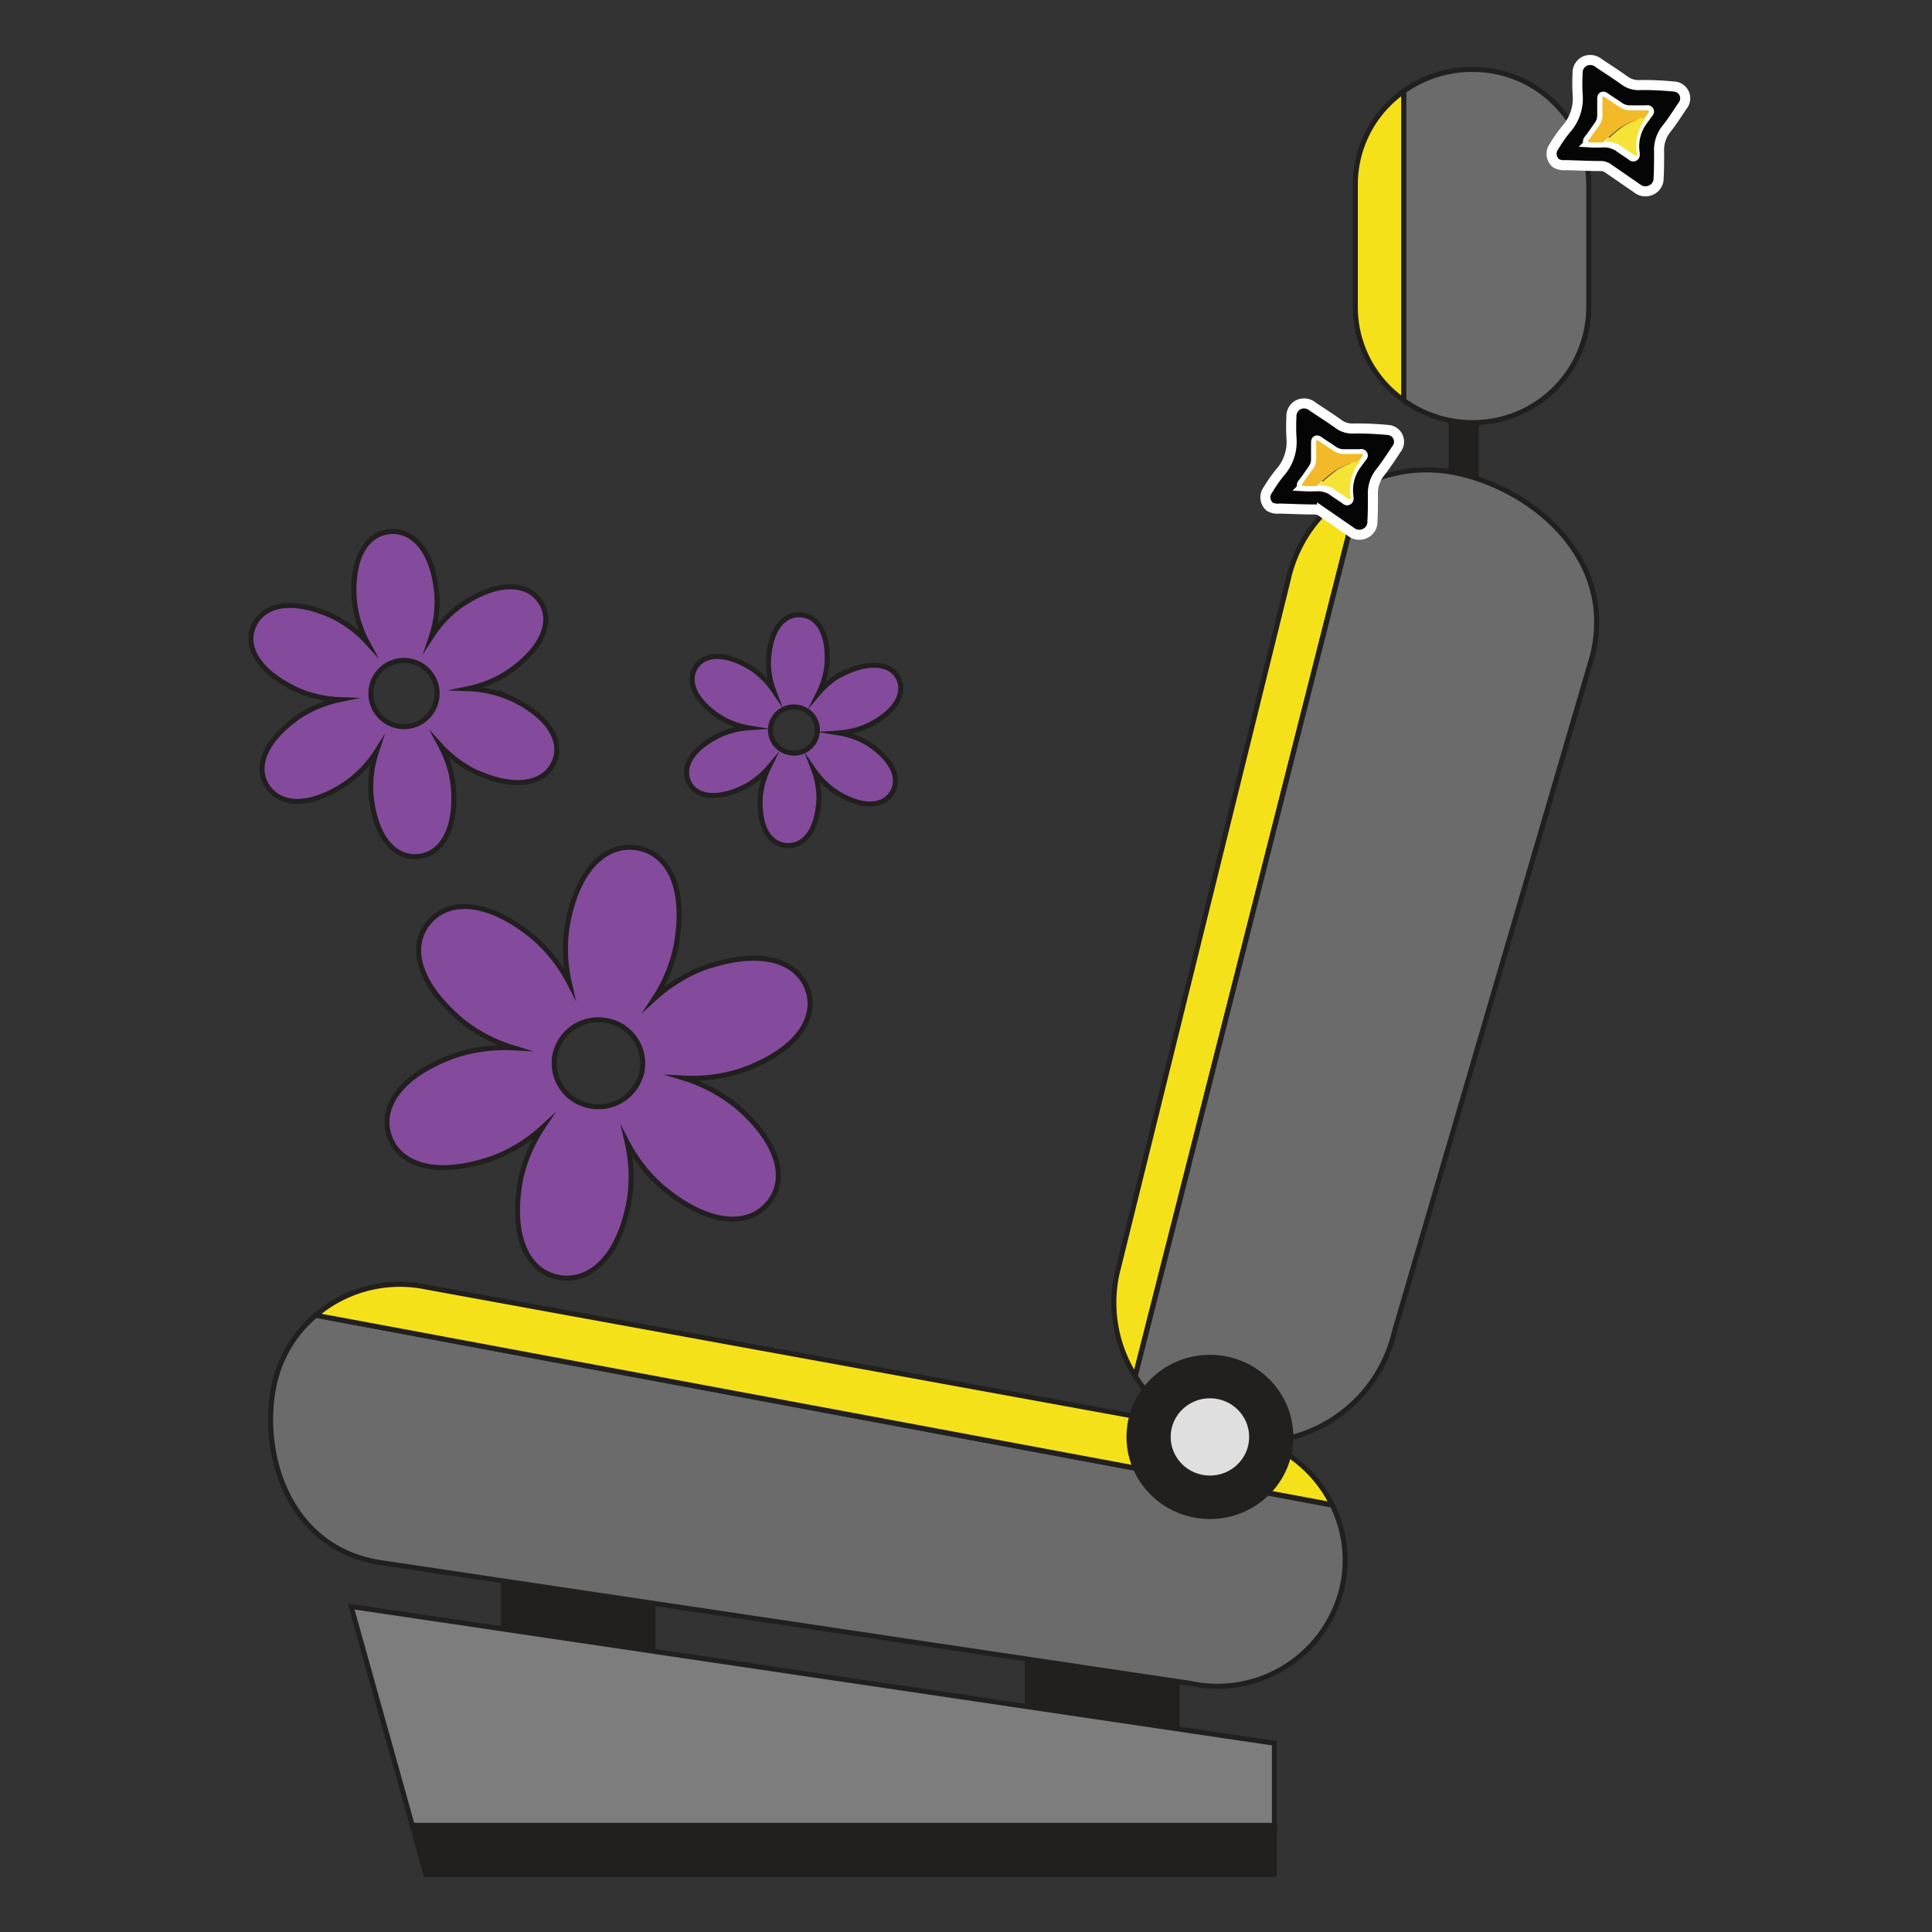 <svg id="Layer_5" data-name="Layer 5" xmlns="http://www.w3.org/2000/svg" viewBox="0 0 192 192"><rect x="0" y="0" width="192" height="192" fill="#333333" stroke="none"/><defs><style>.cls-1,.cls-2{fill:#221f1f;}.cls-1,.cls-10,.cls-2,.cls-3,.cls-4,.cls-6{stroke:#221f1f;}.cls-1,.cls-10,.cls-2,.cls-3,.cls-4,.cls-6,.cls-7{stroke-miterlimit:10;}.cls-1,.cls-10,.cls-3,.cls-4,.cls-6{stroke-width:0.5px;}.cls-2{stroke-width:6px;}.cls-3{fill:#6b6b6b;}.cls-4{fill:#f5e11a;}.cls-5{fill:#dfdfdf;}.cls-6{fill:#7d7d7d;}.cls-7{fill:#050505;stroke:#fff;}.cls-8{fill:#f2ba28;}.cls-9{fill:#f6e338;}.cls-10{fill:#844b9c;}</style></defs><title>interior detailing</title><g id="_Group_" data-name="&lt;Group&gt;"><g id="_Group_2" data-name="&lt;Group&gt;"><rect id="_Path_" data-name="&lt;Path&gt;" class="cls-1" x="144.22" y="37.75" width="2.49" height="13.32"/><g id="_Group_3" data-name="&lt;Group&gt;"><rect id="_Path_2" data-name="&lt;Path&gt;" class="cls-2" x="52.76" y="153.81" width="9.39" height="11.68"/><rect id="_Path_3" data-name="&lt;Path&gt;" class="cls-2" x="104.84" y="162.37" width="9.39" height="11.68"/></g></g><path id="_Path_4" data-name="&lt;Path&gt;" class="cls-3" d="M31.38,130.71a12.43,12.43,0,0,0-4.12,6.84c-1.47,6.77,1.34,16.33,10.55,17.74l80.46,12a12.74,12.74,0,0,0,15.13-9.63,12.29,12.29,0,0,0-1-8.08Z"/><path id="_Path_5" data-name="&lt;Path&gt;" class="cls-4" d="M123.61,142.73,42.39,127.91a12.86,12.86,0,0,0-11,2.8l101,18.83A12.68,12.68,0,0,0,123.61,142.73Z"/><path id="_Path_6" data-name="&lt;Path&gt;" class="cls-4" d="M128,57.69l-17,68.9a13.62,13.62,0,0,0,1.81,10.16l22.45-88.49A13.86,13.86,0,0,0,128,57.69Z"/><path id="_Path_7" data-name="&lt;Path&gt;" class="cls-3" d="M144.69,47a14.24,14.24,0,0,0-9.42,1.27l-22.45,88.49a14.17,14.17,0,0,0,25.76-4.44l19.59-66.86C160.86,55.66,152.31,48.56,144.69,47Z"/><ellipse id="_Path_8" data-name="&lt;Path&gt;" class="cls-1" cx="120.24" cy="142.8" rx="8.04" ry="7.91"/><ellipse id="_Path_9" data-name="&lt;Path&gt;" class="cls-5" cx="120.24" cy="142.8" rx="3.9" ry="3.84"/><path id="_Path_10" data-name="&lt;Path&gt;" class="cls-4" d="M134.69,18.32V30.55a11.33,11.33,0,0,0,4.83,9.25V9.06A11.33,11.33,0,0,0,134.69,18.32Z"/><path id="_Path_11" data-name="&lt;Path&gt;" class="cls-3" d="M146.29,6.9a11.67,11.67,0,0,0-6.78,2.16V39.8A11.67,11.67,0,0,0,146.29,42a11.51,11.51,0,0,0,11.6-11.42V18.32A11.51,11.51,0,0,0,146.29,6.9Z"/><polygon id="_Path_12" data-name="&lt;Path&gt;" class="cls-6" points="126.65 173.24 34.89 159.65 40.97 181.41 126.65 181.41 126.65 173.24"/><polygon id="_Path_13" data-name="&lt;Path&gt;" class="cls-1" points="40.97 181.41 42.33 186.28 126.65 186.28 126.65 181.41 40.97 181.41"/><g id="_Group_4" data-name="&lt;Group&gt;"><path id="_Compound_Path_" data-name="&lt;Compound Path&gt;" class="cls-7" d="M126.18,50.35a1.22,1.22,0,0,1-.18-1.66A14.84,14.84,0,0,1,127.17,47a4.6,4.6,0,0,0,1.17-3.55,18.91,18.91,0,0,1,0-2,1.28,1.28,0,0,1,.67-1.22,1.31,1.31,0,0,1,1.43.17c.89.6,1.8,1.17,2.66,1.8a2.36,2.36,0,0,0,1.51.38,32.57,32.57,0,0,1,3.42.16,1.17,1.17,0,0,1,.74,1.9c-.5.75-1,1.52-1.54,2.22a3.37,3.37,0,0,0-.79,2.39c0,.85,0,1.71-.05,2.56a1.25,1.25,0,0,1-.71,1.19,1.3,1.3,0,0,1-1.4-.13l-2.9-2a1.25,1.25,0,0,0-.72-.24c-1.17,0-2.34-.06-3.52-.09A1.51,1.51,0,0,1,126.18,50.35ZM134.92,46l.38-.53c.06-.09.19-.17.11-.28s-.17-.05-.27-.05l-1.61,0a1.85,1.85,0,0,1-1.08-.35c-.45-.32-.92-.6-1.37-.92-.25-.18-.29-.09-.29.16,0,.54,0,1.09,0,1.63a1.74,1.74,0,0,1-.33,1c-.33.45-.63.93-1,1.38-.15.21-.11.28.14.28a11.38,11.38,0,0,0,1.27,0,2.8,2.8,0,0,1,1.46.36c.42.31.86.59,1.29.88.1.06.19.21.32.14s.07-.22.07-.34A4.33,4.33,0,0,1,134.92,46Z"/><path id="_Path_14" data-name="&lt;Path&gt;" class="cls-8" d="M130.88,48.29a11.38,11.38,0,0,1-1.27,0c-.25,0-.3-.07-.14-.28.33-.45.63-.92,1-1.38a1.74,1.74,0,0,0,.33-1c0-.54,0-1.09,0-1.63,0-.25,0-.34.29-.16.45.32.92.6,1.37.92a1.85,1.85,0,0,0,1.08.35l1.61,0c.09,0,.23,0,.27.05s-.05.19-.11.28l-.38.53c-.08,0-.16-.07-.23-.05a6.75,6.75,0,0,0-2.06.87A18.18,18.18,0,0,0,130.88,48.29Z"/><path id="_Path_15" data-name="&lt;Path&gt;" class="cls-9" d="M131.08,48.23a18.18,18.18,0,0,1,1.75-1.5,6.75,6.75,0,0,1,2.06-.87c.07,0,.15,0,.23.05a4.33,4.33,0,0,0-.9,3.35c0,.12.06.28-.07.34s-.22-.08-.32-.14c-.44-.29-.88-.57-1.29-.88A2.8,2.8,0,0,0,131.08,48.23Z"/></g><g id="_Group_5" data-name="&lt;Group&gt;"><path id="_Compound_Path_2" data-name="&lt;Compound Path&gt;" class="cls-7" d="M154.62,16.21a1.22,1.22,0,0,1-.18-1.66,14.84,14.84,0,0,1,1.17-1.68,4.6,4.6,0,0,0,1.17-3.55,18.91,18.91,0,0,1,0-2,1.28,1.28,0,0,1,.67-1.22,1.31,1.31,0,0,1,1.43.17c.89.6,1.8,1.17,2.66,1.8a2.36,2.36,0,0,0,1.51.38,32.57,32.57,0,0,1,3.42.16,1.17,1.17,0,0,1,.74,1.9c-.5.75-1,1.52-1.54,2.22a3.37,3.37,0,0,0-.79,2.39c0,.85,0,1.71-.05,2.56a1.25,1.25,0,0,1-.71,1.19,1.3,1.3,0,0,1-1.4-.13l-2.9-2a1.25,1.25,0,0,0-.72-.24c-1.17,0-2.34-.06-3.52-.09A1.51,1.51,0,0,1,154.62,16.21Zm8.74-4.38.38-.53c.06-.09.19-.17.11-.28s-.17-.05-.27-.05l-1.61,0a1.85,1.85,0,0,1-1.08-.35c-.45-.32-.92-.6-1.37-.92-.25-.18-.29-.09-.29.16,0,.54,0,1.09,0,1.63a1.74,1.74,0,0,1-.33,1c-.33.45-.63.93-1,1.38-.15.21-.11.28.14.28a11.38,11.38,0,0,0,1.27,0,2.8,2.8,0,0,1,1.46.36c.42.31.86.59,1.29.88.1.06.19.21.32.14s.07-.22.07-.34A4.33,4.33,0,0,1,163.37,11.82Z"/><path id="_Path_16" data-name="&lt;Path&gt;" class="cls-8" d="M159.33,14.14a11.38,11.38,0,0,1-1.27,0c-.25,0-.3-.07-.14-.28.33-.45.63-.92,1-1.38a1.74,1.74,0,0,0,.33-1c0-.54,0-1.09,0-1.63,0-.25,0-.34.29-.16.45.32.92.6,1.37.92a1.85,1.85,0,0,0,1.08.35l1.61,0c.09,0,.23,0,.27.05s-.05.19-.11.28l-.38.53c-.08,0-.16-.07-.23-.05a6.75,6.75,0,0,0-2.06.87A18.18,18.18,0,0,0,159.33,14.14Z"/><path id="_Path_17" data-name="&lt;Path&gt;" class="cls-9" d="M159.52,14.08a18.18,18.18,0,0,1,1.75-1.5,6.75,6.75,0,0,1,2.06-.87c.07,0,.15,0,.23.05a4.33,4.33,0,0,0-.9,3.35c0,.12.06.28-.07.34s-.22-.08-.32-.14c-.44-.29-.88-.57-1.29-.88A2.8,2.8,0,0,0,159.52,14.08Z"/></g><g id="_Group_6" data-name="&lt;Group&gt;"><path id="_Compound_Path_3" data-name="&lt;Compound Path&gt;" class="cls-10" d="M50.67,69.36a11.59,11.59,0,0,0-4.13-.92,11.53,11.53,0,0,0,3.91-1.6c3.73-2.54,4.5-5.29,3.2-7.12s-4.17-2.07-7.9.47a11.45,11.45,0,0,0-2.88,3.07,11,11,0,0,0,.55-4.15c-.38-4.44-2.4-6.46-4.66-6.28s-3.91,2.51-3.53,7a11.14,11.14,0,0,0,1.26,4,11.53,11.53,0,0,0-3.37-2.55c-4.11-1.9-6.9-1.19-7.87.84s.26,4.58,4.37,6.48a11.47,11.47,0,0,0,4.14.93,11.84,11.84,0,0,0-3.94,1.6c-3.72,2.55-4.49,5.29-3.19,7.11s4.17,2.07,7.89-.48a11.12,11.12,0,0,0,2.89-3.06,11.09,11.09,0,0,0-.55,4.14c.38,4.45,2.4,6.47,4.66,6.28s3.9-2.51,3.53-7a11.14,11.14,0,0,0-1.26-4,11.52,11.52,0,0,0,3.36,2.54c4.11,1.9,6.9,1.19,7.87-.82s-.26-4.6-4.37-6.5ZM40.43,72.2a3.29,3.29,0,0,1-3.56-3,3.29,3.29,0,1,1,3.56,3Zm0,0"/><path id="_Compound_Path_4" data-name="&lt;Compound Path&gt;" class="cls-10" d="M72.95,109.74a15.59,15.59,0,0,0-5-2.6,15.69,15.69,0,0,0,5.64-.72c5.73-2,7.68-5.32,6.65-8.13s-4.66-4.1-10.39-2.07a15.67,15.67,0,0,0-4.81,3A14.83,14.83,0,0,0,67.19,94c1.07-5.9-.84-9.2-3.83-9.73s-6,1.92-7,7.82a15,15,0,0,0,.22,5.59,15.3,15.3,0,0,0-3.46-4.44c-4.65-3.87-8.52-3.9-10.48-1.6s-1.29,6,3.37,9.89a15.34,15.34,0,0,0,5,2.6,15.9,15.9,0,0,0-5.64.72c-5.73,2-7.68,5.32-6.65,8.13s4.66,4.1,10.39,2.07a15.36,15.36,0,0,0,4.81-3,15.14,15.14,0,0,0-2.19,5.17c-1.07,5.9.84,9.2,3.83,9.73s6-1.93,7-7.82a15,15,0,0,0-.23-5.59A15.3,15.3,0,0,0,65.84,118c4.66,3.87,8.52,3.9,10.48,1.61s1.28-6-3.37-9.9Zm-14.26.18a4.34,4.34,0,0,1-3.56-5,4.39,4.39,0,0,1,5.12-3.5,4.33,4.33,0,0,1,3.56,5,4.42,4.42,0,0,1-5.12,3.5Zm0,0"/><path id="_Compound_Path_5" data-name="&lt;Compound Path&gt;" class="cls-10" d="M83.71,66.94a8.23,8.23,0,0,0-2.32,1.88,8,8,0,0,0,.8-2.85c.18-3.16-1-4.78-2.65-4.87s-3,1.39-3.17,4.55a7.8,7.8,0,0,0,.49,2.92,8.21,8.21,0,0,0-2.11-2.11C72,64.73,70,65,69.15,66.28s-.29,3.25,2.41,5a7.83,7.83,0,0,0,2.81,1.05,8.43,8.43,0,0,0-2.91.74c-2.87,1.43-3.68,3.27-3,4.68s2.72,1.86,5.58.43a8,8,0,0,0,2.33-1.87,8.2,8.2,0,0,0-.81,2.86c-.18,3.16,1,4.77,2.65,4.86s3-1.38,3.17-4.55a7.73,7.73,0,0,0-.49-2.92,8.21,8.21,0,0,0,2.11,2.11c2.69,1.73,4.73,1.5,5.61.17s.28-3.25-2.42-5a8.32,8.32,0,0,0-2.81-1,8.44,8.44,0,0,0,2.91-.74c2.88-1.43,3.68-3.27,3-4.68s-2.72-1.87-5.59-.44Zm-2.86,6.87a2.35,2.35,0,0,1-3.22.66,2.26,2.26,0,0,1-.68-3.17,2.34,2.34,0,0,1,3.22-.67,2.27,2.27,0,0,1,.68,3.18Zm0,0"/></g></g></svg>